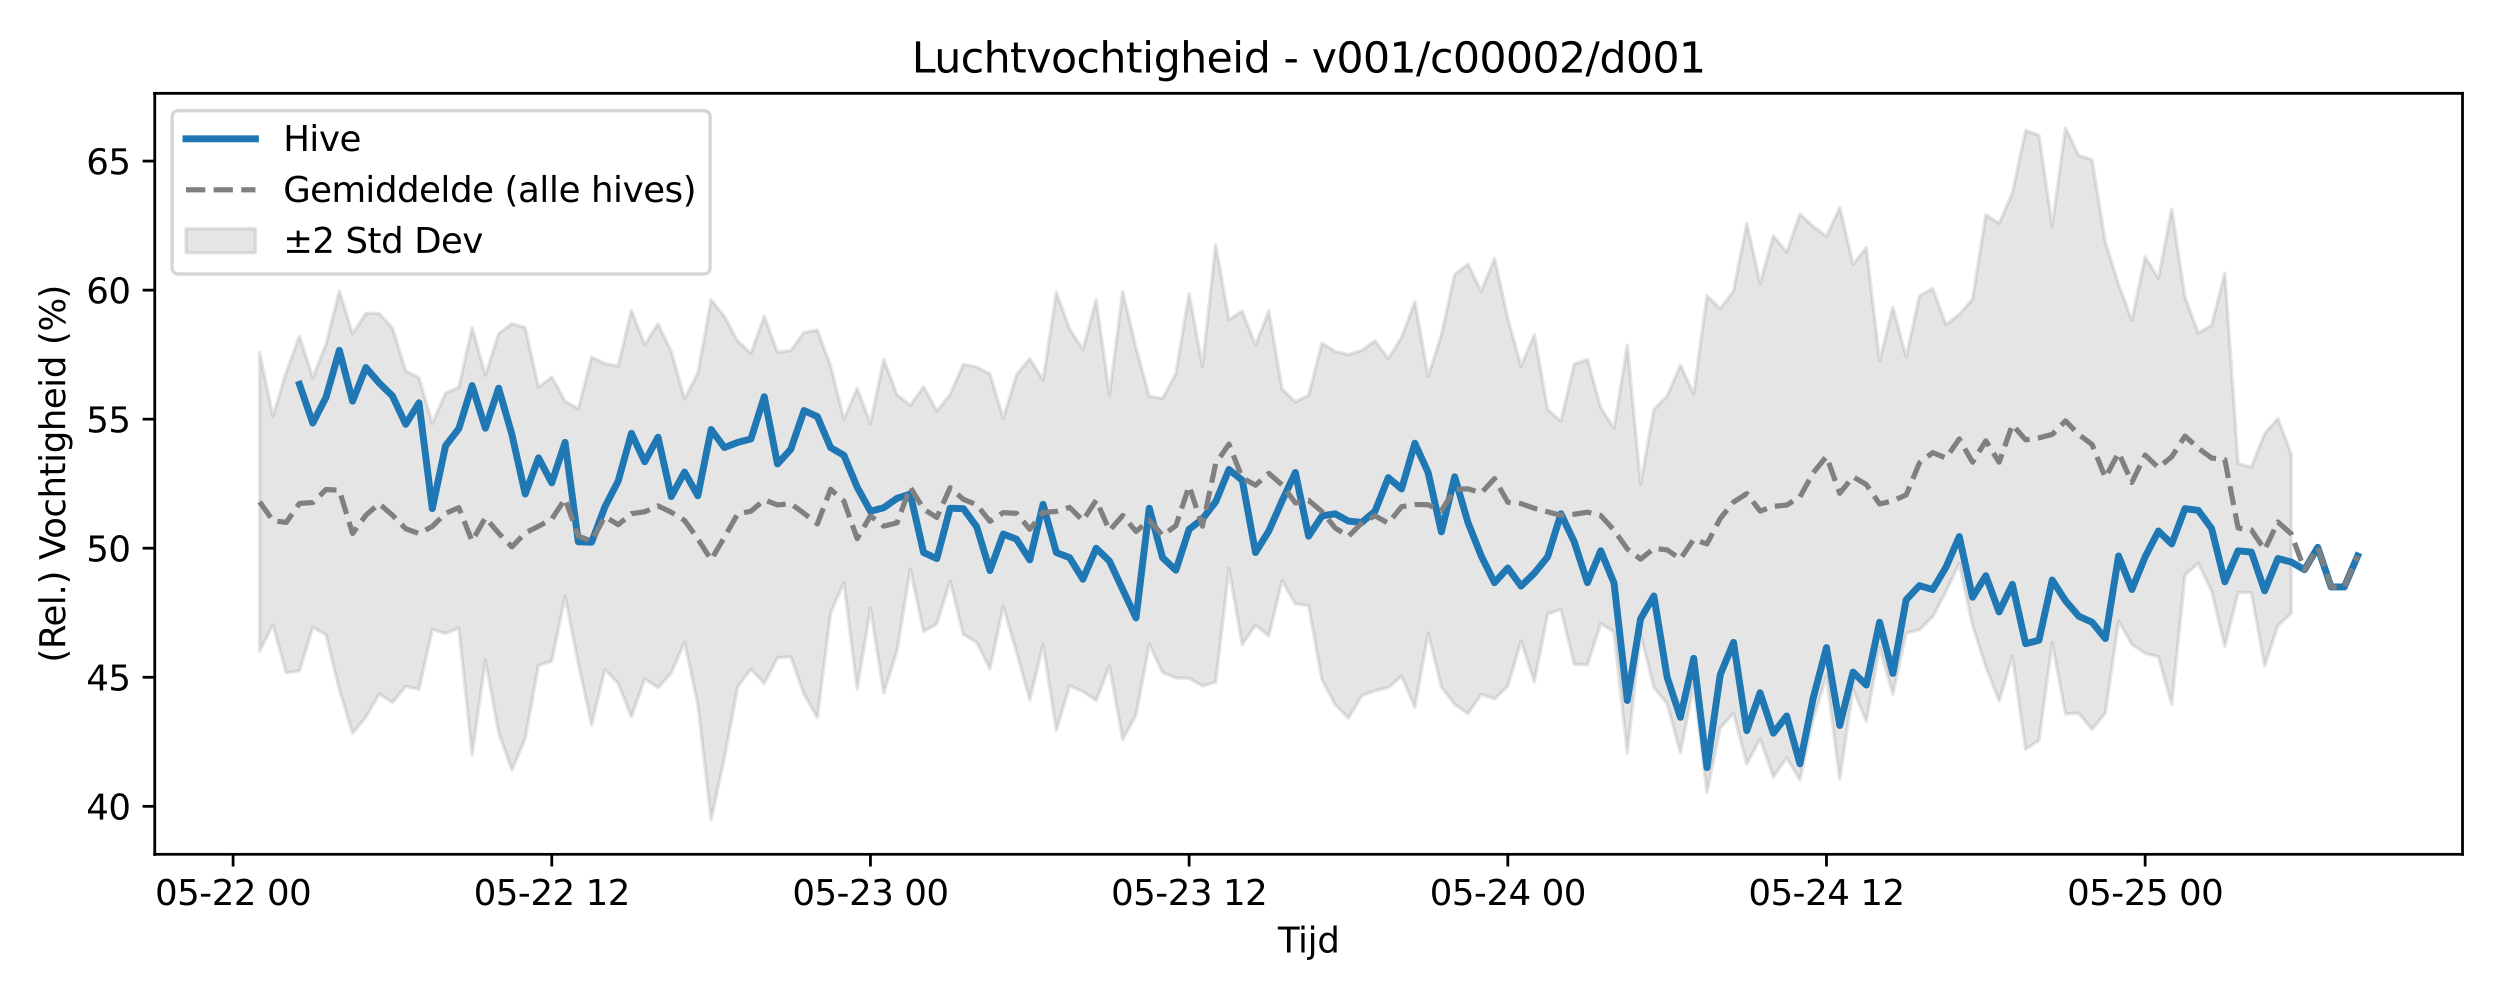 <?xml version="1.0" encoding="utf-8" standalone="no"?>
<!DOCTYPE svg PUBLIC "-//W3C//DTD SVG 1.1//EN"
  "http://www.w3.org/Graphics/SVG/1.1/DTD/svg11.dtd">
<svg xmlns:xlink="http://www.w3.org/1999/xlink" width="720pt" height="288pt" viewBox="0 0 720 288" xmlns="http://www.w3.org/2000/svg" version="1.1">
 <defs>
  <style type="text/css">*{stroke-linejoin: round; stroke-linecap: butt}</style>
 </defs>
 <g id="figure_1">
  <g id="patch_1">
   <path d="M 0 288 
L 720 288 
L 720 0 
L 0 0 
z
" style="fill: #ffffff"/>
  </g>
  <g id="axes_1">
   <g id="patch_2">
    <path d="M 44.57 246.04 
L 709.2 246.04 
L 709.2 26.88 
L 44.57 26.88 
z
" style="fill: #ffffff"/>
   </g>
   <g id="FillBetweenPolyCollection_1">
    <defs>
     <path id="ma46311925f" d="M 74.78 -186.445 
L 74.78 -100.54 
L 78.605 -108.006 
L 82.429 -94.262 
L 86.253 -94.857 
L 90.077 -107.357 
L 93.901 -105.198 
L 97.725 -89.443 
L 101.549 -76.827 
L 105.373 -81.463 
L 109.197 -88.155 
L 113.022 -85.713 
L 116.846 -90.319 
L 120.67 -89.474 
L 124.494 -106.711 
L 128.318 -105.589 
L 132.142 -107.129 
L 135.966 -70.631 
L 139.79 -97.915 
L 143.614 -76.987 
L 147.439 -66.227 
L 151.263 -75.362 
L 155.087 -96.412 
L 158.911 -97.576 
L 162.735 -116.285 
L 166.559 -96.993 
L 170.383 -79.195 
L 174.207 -95.18 
L 178.031 -91.197 
L 181.855 -81.568 
L 185.68 -92.513 
L 189.504 -89.915 
L 193.328 -94.18 
L 197.152 -103.079 
L 200.976 -85.165 
L 204.8 -51.922 
L 208.624 -69.695 
L 212.448 -90.213 
L 216.272 -95.252 
L 220.097 -91.143 
L 223.921 -98.589 
L 227.745 -98.861 
L 231.569 -88.048 
L 235.393 -81.349 
L 239.217 -111.5 
L 243.041 -120.161 
L 246.865 -89.63 
L 250.689 -112.857 
L 254.514 -88.419 
L 258.338 -100.559 
L 262.162 -124.156 
L 265.986 -106.142 
L 269.81 -108.341 
L 273.634 -120.71 
L 277.458 -105.247 
L 281.282 -102.979 
L 285.106 -95.38 
L 288.931 -113.302 
L 292.755 -100.25 
L 296.579 -86.47 
L 300.403 -102.356 
L 304.227 -77.649 
L 308.051 -90.509 
L 311.875 -88.835 
L 315.699 -86.277 
L 319.523 -96.213 
L 323.347 -75.016 
L 327.172 -82.079 
L 330.996 -102.48 
L 334.82 -94.305 
L 338.644 -92.757 
L 342.468 -92.621 
L 346.292 -90.432 
L 350.116 -91.528 
L 353.94 -124.262 
L 357.764 -102.334 
L 361.589 -107.966 
L 365.413 -104.839 
L 369.237 -120.747 
L 373.061 -114.062 
L 376.885 -113.618 
L 380.709 -92.265 
L 384.533 -85.079 
L 388.357 -81.163 
L 392.181 -87.652 
L 396.006 -89.089 
L 399.83 -89.944 
L 403.654 -93.297 
L 407.478 -84.319 
L 411.302 -105.666 
L 415.126 -90.197 
L 418.95 -85.112 
L 422.774 -82.477 
L 426.598 -88.061 
L 430.423 -86.692 
L 434.247 -90.409 
L 438.071 -103.392 
L 441.895 -91.632 
L 445.719 -111.16 
L 449.543 -112.493 
L 453.367 -96.681 
L 457.191 -96.558 
L 461.015 -108.474 
L 464.839 -105.991 
L 468.664 -71.196 
L 472.488 -105.33 
L 476.312 -90.051 
L 480.136 -85.327 
L 483.96 -71.178 
L 487.784 -90.787 
L 491.608 -59.872 
L 495.432 -78.331 
L 499.256 -82.605 
L 503.081 -68.002 
L 506.905 -75.227 
L 510.729 -64.262 
L 514.553 -69.714 
L 518.377 -63.43 
L 522.201 -80.86 
L 526.025 -93.202 
L 529.849 -63.596 
L 533.673 -89.531 
L 537.498 -80.222 
L 541.322 -101.609 
L 545.146 -88.058 
L 548.97 -105.676 
L 552.794 -106.585 
L 556.618 -110.4 
L 560.442 -117.658 
L 564.266 -125.732 
L 568.09 -107.941 
L 571.915 -95.976 
L 575.739 -86.106 
L 579.563 -98.993 
L 583.387 -72.26 
L 587.211 -74.729 
L 591.035 -102.865 
L 594.859 -82.411 
L 598.683 -82.593 
L 602.507 -77.98 
L 606.331 -82.631 
L 610.156 -109.139 
L 613.98 -102.421 
L 617.804 -99.83 
L 621.628 -98.852 
L 625.452 -85.163 
L 629.276 -122.377 
L 633.1 -125.781 
L 636.924 -117.889 
L 640.748 -101.897 
L 644.573 -117.362 
L 648.397 -117.33 
L 652.221 -96.212 
L 656.045 -107.883 
L 659.869 -111.309 
L 659.869 -157.215 
L 659.869 -157.215 
L 656.045 -167.456 
L 652.221 -163.144 
L 648.397 -153.424 
L 644.573 -154.507 
L 640.748 -209.371 
L 636.924 -194.308 
L 633.1 -192.095 
L 629.276 -202.436 
L 625.452 -227.757 
L 621.628 -207.791 
L 617.804 -214.04 
L 613.98 -195.714 
L 610.156 -206.094 
L 606.331 -218.23 
L 602.507 -242.023 
L 598.683 -243.171 
L 594.859 -251.158 
L 591.035 -222.899 
L 587.211 -249.052 
L 583.387 -250.406 
L 579.563 -232.346 
L 575.739 -223.676 
L 571.915 -226.096 
L 568.09 -201.841 
L 564.266 -197.43 
L 560.442 -194.518 
L 556.618 -204.915 
L 552.794 -202.742 
L 548.97 -185.232 
L 545.146 -199.463 
L 541.322 -184.096 
L 537.498 -216.674 
L 533.673 -211.866 
L 529.849 -228.294 
L 526.025 -219.883 
L 522.201 -222.809 
L 518.377 -226.322 
L 514.553 -215.329 
L 510.729 -220.121 
L 506.905 -206.389 
L 503.081 -223.691 
L 499.256 -204.181 
L 495.432 -199.073 
L 491.608 -202.83 
L 487.784 -174.578 
L 483.96 -182.851 
L 480.136 -173.947 
L 476.312 -170.049 
L 472.488 -148.574 
L 468.664 -188.614 
L 464.839 -164.64 
L 461.015 -170.581 
L 457.191 -184.439 
L 453.367 -183.118 
L 449.543 -166.661 
L 445.719 -170.076 
L 441.895 -191.586 
L 438.071 -182.519 
L 434.247 -196.328 
L 430.423 -213.59 
L 426.598 -204.045 
L 422.774 -211.942 
L 418.95 -208.976 
L 415.126 -191.584 
L 411.302 -179.584 
L 407.478 -201.096 
L 403.654 -190.838 
L 399.83 -184.693 
L 396.006 -189.801 
L 392.181 -187.088 
L 388.357 -185.875 
L 384.533 -186.79 
L 380.709 -189.103 
L 376.885 -174.193 
L 373.061 -172.262 
L 369.237 -175.984 
L 365.413 -198.5 
L 361.589 -188.559 
L 357.764 -198.403 
L 353.94 -195.927 
L 350.116 -217.509 
L 346.292 -182.512 
L 342.468 -203.449 
L 338.644 -180.434 
L 334.82 -173.269 
L 330.996 -173.85 
L 327.172 -187.808 
L 323.347 -204.04 
L 319.523 -174.17 
L 315.699 -201.657 
L 311.875 -187.288 
L 308.051 -193.254 
L 304.227 -203.76 
L 300.403 -178.475 
L 296.579 -184.697 
L 292.755 -180.085 
L 288.931 -167.405 
L 285.106 -180.33 
L 281.282 -182.271 
L 277.458 -183.1 
L 273.634 -174.41 
L 269.81 -169.599 
L 265.986 -176.63 
L 262.162 -171.254 
L 258.338 -174.284 
L 254.514 -184.525 
L 250.689 -166.033 
L 246.865 -176.127 
L 243.041 -167.236 
L 239.217 -182.67 
L 235.393 -192.916 
L 231.569 -192.246 
L 227.745 -187.05 
L 223.921 -186.579 
L 220.097 -196.915 
L 216.272 -186.281 
L 212.448 -189.751 
L 208.624 -196.847 
L 204.8 -201.652 
L 200.976 -180.51 
L 197.152 -173.127 
L 193.328 -186.775 
L 189.504 -194.716 
L 185.68 -188.69 
L 181.855 -198.602 
L 178.031 -182.572 
L 174.207 -183.297 
L 170.383 -185.117 
L 166.559 -170.251 
L 162.735 -172.434 
L 158.911 -179.456 
L 155.087 -176.449 
L 151.263 -193.658 
L 147.439 -194.781 
L 143.614 -191.909 
L 139.79 -179.942 
L 135.966 -193.639 
L 132.142 -176.469 
L 128.318 -174.746 
L 124.494 -166.067 
L 120.67 -179.174 
L 116.846 -181.138 
L 113.022 -193.549 
L 109.197 -197.756 
L 105.373 -197.757 
L 101.549 -191.903 
L 97.725 -204.191 
L 93.901 -188.848 
L 90.077 -179.173 
L 86.253 -191.178 
L 82.429 -180.828 
L 78.605 -168.076 
L 74.78 -186.445 
z
" style="stroke: #808080; stroke-opacity: 0.2"/>
    </defs>
    <g clip-path="url(#p7d42cad64d)">
     <use xlink:href="#ma46311925f" x="0" y="288" style="fill: #808080; fill-opacity: 0.2; stroke: #808080; stroke-opacity: 0.2"/>
    </g>
   </g>
   <g id="matplotlib.axis_1">
    <g id="xtick_1">
     <g id="line2d_1">
      <defs>
       <path id="ma945efb881" d="M 0 0 
L 0 3.5 
" style="stroke: #000000; stroke-width: 0.8"/>
      </defs>
      <g>
       <use xlink:href="#ma945efb881" x="67.132" y="246.04" style="stroke: #000000; stroke-width: 0.8"/>
      </g>
     </g>
     <g id="text_1">
      <!-- 05-22 00 -->
      <g transform="translate(44.652 260.638) scale(0.1 -0.1)">
       <defs>
        <path id="DejaVuSans-30" d="M 2034 4250 
Q 1547 4250 1301 3770 
Q 1056 3291 1056 2328 
Q 1056 1369 1301 889 
Q 1547 409 2034 409 
Q 2525 409 2770 889 
Q 3016 1369 3016 2328 
Q 3016 3291 2770 3770 
Q 2525 4250 2034 4250 
z
M 2034 4750 
Q 2819 4750 3233 4129 
Q 3647 3509 3647 2328 
Q 3647 1150 3233 529 
Q 2819 -91 2034 -91 
Q 1250 -91 836 529 
Q 422 1150 422 2328 
Q 422 3509 836 4129 
Q 1250 4750 2034 4750 
z
" transform="scale(0.016)"/>
        <path id="DejaVuSans-35" d="M 691 4666 
L 3169 4666 
L 3169 4134 
L 1269 4134 
L 1269 2991 
Q 1406 3038 1543 3061 
Q 1681 3084 1819 3084 
Q 2600 3084 3056 2656 
Q 3513 2228 3513 1497 
Q 3513 744 3044 326 
Q 2575 -91 1722 -91 
Q 1428 -91 1123 -41 
Q 819 9 494 109 
L 494 744 
Q 775 591 1075 516 
Q 1375 441 1709 441 
Q 2250 441 2565 725 
Q 2881 1009 2881 1497 
Q 2881 1984 2565 2268 
Q 2250 2553 1709 2553 
Q 1456 2553 1204 2497 
Q 953 2441 691 2322 
L 691 4666 
z
" transform="scale(0.016)"/>
        <path id="DejaVuSans-2d" d="M 313 2009 
L 1997 2009 
L 1997 1497 
L 313 1497 
L 313 2009 
z
" transform="scale(0.016)"/>
        <path id="DejaVuSans-32" d="M 1228 531 
L 3431 531 
L 3431 0 
L 469 0 
L 469 531 
Q 828 903 1448 1529 
Q 2069 2156 2228 2338 
Q 2531 2678 2651 2914 
Q 2772 3150 2772 3378 
Q 2772 3750 2511 3984 
Q 2250 4219 1831 4219 
Q 1534 4219 1204 4116 
Q 875 4013 500 3803 
L 500 4441 
Q 881 4594 1212 4672 
Q 1544 4750 1819 4750 
Q 2544 4750 2975 4387 
Q 3406 4025 3406 3419 
Q 3406 3131 3298 2873 
Q 3191 2616 2906 2266 
Q 2828 2175 2409 1742 
Q 1991 1309 1228 531 
z
" transform="scale(0.016)"/>
        <path id="DejaVuSans-20" transform="scale(0.016)"/>
       </defs>
       <use xlink:href="#DejaVuSans-30"/>
       <use xlink:href="#DejaVuSans-35" transform="translate(63.623 0)"/>
       <use xlink:href="#DejaVuSans-2d" transform="translate(127.246 0)"/>
       <use xlink:href="#DejaVuSans-32" transform="translate(163.33 0)"/>
       <use xlink:href="#DejaVuSans-32" transform="translate(226.953 0)"/>
       <use xlink:href="#DejaVuSans-20" transform="translate(290.576 0)"/>
       <use xlink:href="#DejaVuSans-30" transform="translate(322.363 0)"/>
       <use xlink:href="#DejaVuSans-30" transform="translate(385.986 0)"/>
      </g>
     </g>
    </g>
    <g id="xtick_2">
     <g id="line2d_2">
      <g>
       <use xlink:href="#ma945efb881" x="158.911" y="246.04" style="stroke: #000000; stroke-width: 0.8"/>
      </g>
     </g>
     <g id="text_2">
      <!-- 05-22 12 -->
      <g transform="translate(136.43 260.638) scale(0.1 -0.1)">
       <defs>
        <path id="DejaVuSans-31" d="M 794 531 
L 1825 531 
L 1825 4091 
L 703 3866 
L 703 4441 
L 1819 4666 
L 2450 4666 
L 2450 531 
L 3481 531 
L 3481 0 
L 794 0 
L 794 531 
z
" transform="scale(0.016)"/>
       </defs>
       <use xlink:href="#DejaVuSans-30"/>
       <use xlink:href="#DejaVuSans-35" transform="translate(63.623 0)"/>
       <use xlink:href="#DejaVuSans-2d" transform="translate(127.246 0)"/>
       <use xlink:href="#DejaVuSans-32" transform="translate(163.33 0)"/>
       <use xlink:href="#DejaVuSans-32" transform="translate(226.953 0)"/>
       <use xlink:href="#DejaVuSans-20" transform="translate(290.576 0)"/>
       <use xlink:href="#DejaVuSans-31" transform="translate(322.363 0)"/>
       <use xlink:href="#DejaVuSans-32" transform="translate(385.986 0)"/>
      </g>
     </g>
    </g>
    <g id="xtick_3">
     <g id="line2d_3">
      <g>
       <use xlink:href="#ma945efb881" x="250.689" y="246.04" style="stroke: #000000; stroke-width: 0.8"/>
      </g>
     </g>
     <g id="text_3">
      <!-- 05-23 00 -->
      <g transform="translate(228.209 260.638) scale(0.1 -0.1)">
       <defs>
        <path id="DejaVuSans-33" d="M 2597 2516 
Q 3050 2419 3304 2112 
Q 3559 1806 3559 1356 
Q 3559 666 3084 287 
Q 2609 -91 1734 -91 
Q 1441 -91 1130 -33 
Q 819 25 488 141 
L 488 750 
Q 750 597 1062 519 
Q 1375 441 1716 441 
Q 2309 441 2620 675 
Q 2931 909 2931 1356 
Q 2931 1769 2642 2001 
Q 2353 2234 1838 2234 
L 1294 2234 
L 1294 2753 
L 1863 2753 
Q 2328 2753 2575 2939 
Q 2822 3125 2822 3475 
Q 2822 3834 2567 4026 
Q 2313 4219 1838 4219 
Q 1578 4219 1281 4162 
Q 984 4106 628 3988 
L 628 4550 
Q 988 4650 1302 4700 
Q 1616 4750 1894 4750 
Q 2613 4750 3031 4423 
Q 3450 4097 3450 3541 
Q 3450 3153 3228 2886 
Q 3006 2619 2597 2516 
z
" transform="scale(0.016)"/>
       </defs>
       <use xlink:href="#DejaVuSans-30"/>
       <use xlink:href="#DejaVuSans-35" transform="translate(63.623 0)"/>
       <use xlink:href="#DejaVuSans-2d" transform="translate(127.246 0)"/>
       <use xlink:href="#DejaVuSans-32" transform="translate(163.33 0)"/>
       <use xlink:href="#DejaVuSans-33" transform="translate(226.953 0)"/>
       <use xlink:href="#DejaVuSans-20" transform="translate(290.576 0)"/>
       <use xlink:href="#DejaVuSans-30" transform="translate(322.363 0)"/>
       <use xlink:href="#DejaVuSans-30" transform="translate(385.986 0)"/>
      </g>
     </g>
    </g>
    <g id="xtick_4">
     <g id="line2d_4">
      <g>
       <use xlink:href="#ma945efb881" x="342.468" y="246.04" style="stroke: #000000; stroke-width: 0.8"/>
      </g>
     </g>
     <g id="text_4">
      <!-- 05-23 12 -->
      <g transform="translate(319.988 260.638) scale(0.1 -0.1)">
       <use xlink:href="#DejaVuSans-30"/>
       <use xlink:href="#DejaVuSans-35" transform="translate(63.623 0)"/>
       <use xlink:href="#DejaVuSans-2d" transform="translate(127.246 0)"/>
       <use xlink:href="#DejaVuSans-32" transform="translate(163.33 0)"/>
       <use xlink:href="#DejaVuSans-33" transform="translate(226.953 0)"/>
       <use xlink:href="#DejaVuSans-20" transform="translate(290.576 0)"/>
       <use xlink:href="#DejaVuSans-31" transform="translate(322.363 0)"/>
       <use xlink:href="#DejaVuSans-32" transform="translate(385.986 0)"/>
      </g>
     </g>
    </g>
    <g id="xtick_5">
     <g id="line2d_5">
      <g>
       <use xlink:href="#ma945efb881" x="434.247" y="246.04" style="stroke: #000000; stroke-width: 0.8"/>
      </g>
     </g>
     <g id="text_5">
      <!-- 05-24 00 -->
      <g transform="translate(411.766 260.638) scale(0.1 -0.1)">
       <defs>
        <path id="DejaVuSans-34" d="M 2419 4116 
L 825 1625 
L 2419 1625 
L 2419 4116 
z
M 2253 4666 
L 3047 4666 
L 3047 1625 
L 3713 1625 
L 3713 1100 
L 3047 1100 
L 3047 0 
L 2419 0 
L 2419 1100 
L 313 1100 
L 313 1709 
L 2253 4666 
z
" transform="scale(0.016)"/>
       </defs>
       <use xlink:href="#DejaVuSans-30"/>
       <use xlink:href="#DejaVuSans-35" transform="translate(63.623 0)"/>
       <use xlink:href="#DejaVuSans-2d" transform="translate(127.246 0)"/>
       <use xlink:href="#DejaVuSans-32" transform="translate(163.33 0)"/>
       <use xlink:href="#DejaVuSans-34" transform="translate(226.953 0)"/>
       <use xlink:href="#DejaVuSans-20" transform="translate(290.576 0)"/>
       <use xlink:href="#DejaVuSans-30" transform="translate(322.363 0)"/>
       <use xlink:href="#DejaVuSans-30" transform="translate(385.986 0)"/>
      </g>
     </g>
    </g>
    <g id="xtick_6">
     <g id="line2d_6">
      <g>
       <use xlink:href="#ma945efb881" x="526.025" y="246.04" style="stroke: #000000; stroke-width: 0.8"/>
      </g>
     </g>
     <g id="text_6">
      <!-- 05-24 12 -->
      <g transform="translate(503.545 260.638) scale(0.1 -0.1)">
       <use xlink:href="#DejaVuSans-30"/>
       <use xlink:href="#DejaVuSans-35" transform="translate(63.623 0)"/>
       <use xlink:href="#DejaVuSans-2d" transform="translate(127.246 0)"/>
       <use xlink:href="#DejaVuSans-32" transform="translate(163.33 0)"/>
       <use xlink:href="#DejaVuSans-34" transform="translate(226.953 0)"/>
       <use xlink:href="#DejaVuSans-20" transform="translate(290.576 0)"/>
       <use xlink:href="#DejaVuSans-31" transform="translate(322.363 0)"/>
       <use xlink:href="#DejaVuSans-32" transform="translate(385.986 0)"/>
      </g>
     </g>
    </g>
    <g id="xtick_7">
     <g id="line2d_7">
      <g>
       <use xlink:href="#ma945efb881" x="617.804" y="246.04" style="stroke: #000000; stroke-width: 0.8"/>
      </g>
     </g>
     <g id="text_7">
      <!-- 05-25 00 -->
      <g transform="translate(595.323 260.638) scale(0.1 -0.1)">
       <use xlink:href="#DejaVuSans-30"/>
       <use xlink:href="#DejaVuSans-35" transform="translate(63.623 0)"/>
       <use xlink:href="#DejaVuSans-2d" transform="translate(127.246 0)"/>
       <use xlink:href="#DejaVuSans-32" transform="translate(163.33 0)"/>
       <use xlink:href="#DejaVuSans-35" transform="translate(226.953 0)"/>
       <use xlink:href="#DejaVuSans-20" transform="translate(290.576 0)"/>
       <use xlink:href="#DejaVuSans-30" transform="translate(322.363 0)"/>
       <use xlink:href="#DejaVuSans-30" transform="translate(385.986 0)"/>
      </g>
     </g>
    </g>
    <g id="text_8">
     <!-- Tijd -->
     <g transform="translate(368.035 274.317) scale(0.1 -0.1)">
      <defs>
       <path id="DejaVuSans-54" d="M -19 4666 
L 3928 4666 
L 3928 4134 
L 2272 4134 
L 2272 0 
L 1638 0 
L 1638 4134 
L -19 4134 
L -19 4666 
z
" transform="scale(0.016)"/>
       <path id="DejaVuSans-69" d="M 603 3500 
L 1178 3500 
L 1178 0 
L 603 0 
L 603 3500 
z
M 603 4863 
L 1178 4863 
L 1178 4134 
L 603 4134 
L 603 4863 
z
" transform="scale(0.016)"/>
       <path id="DejaVuSans-6a" d="M 603 3500 
L 1178 3500 
L 1178 -63 
Q 1178 -731 923 -1031 
Q 669 -1331 103 -1331 
L -116 -1331 
L -116 -844 
L 38 -844 
Q 366 -844 484 -692 
Q 603 -541 603 -63 
L 603 3500 
z
M 603 4863 
L 1178 4863 
L 1178 4134 
L 603 4134 
L 603 4863 
z
" transform="scale(0.016)"/>
       <path id="DejaVuSans-64" d="M 2906 2969 
L 2906 4863 
L 3481 4863 
L 3481 0 
L 2906 0 
L 2906 525 
Q 2725 213 2448 61 
Q 2172 -91 1784 -91 
Q 1150 -91 751 415 
Q 353 922 353 1747 
Q 353 2572 751 3078 
Q 1150 3584 1784 3584 
Q 2172 3584 2448 3432 
Q 2725 3281 2906 2969 
z
M 947 1747 
Q 947 1113 1208 752 
Q 1469 391 1925 391 
Q 2381 391 2643 752 
Q 2906 1113 2906 1747 
Q 2906 2381 2643 2742 
Q 2381 3103 1925 3103 
Q 1469 3103 1208 2742 
Q 947 2381 947 1747 
z
" transform="scale(0.016)"/>
      </defs>
      <use xlink:href="#DejaVuSans-54"/>
      <use xlink:href="#DejaVuSans-69" transform="translate(57.959 0)"/>
      <use xlink:href="#DejaVuSans-6a" transform="translate(85.742 0)"/>
      <use xlink:href="#DejaVuSans-64" transform="translate(113.525 0)"/>
     </g>
    </g>
   </g>
   <g id="matplotlib.axis_2">
    <g id="ytick_1">
     <g id="line2d_8">
      <defs>
       <path id="m9bd84bc9a3" d="M 0 0 
L -3.5 0 
" style="stroke: #000000; stroke-width: 0.8"/>
      </defs>
      <g>
       <use xlink:href="#m9bd84bc9a3" x="44.57" y="232.225" style="stroke: #000000; stroke-width: 0.8"/>
      </g>
     </g>
     <g id="text_9">
      <!-- 40 -->
      <g transform="translate(24.845 236.024) scale(0.1 -0.1)">
       <use xlink:href="#DejaVuSans-34"/>
       <use xlink:href="#DejaVuSans-30" transform="translate(63.623 0)"/>
      </g>
     </g>
    </g>
    <g id="ytick_2">
     <g id="line2d_9">
      <g>
       <use xlink:href="#m9bd84bc9a3" x="44.57" y="195.057" style="stroke: #000000; stroke-width: 0.8"/>
      </g>
     </g>
     <g id="text_10">
      <!-- 45 -->
      <g transform="translate(24.845 198.856) scale(0.1 -0.1)">
       <use xlink:href="#DejaVuSans-34"/>
       <use xlink:href="#DejaVuSans-35" transform="translate(63.623 0)"/>
      </g>
     </g>
    </g>
    <g id="ytick_3">
     <g id="line2d_10">
      <g>
       <use xlink:href="#m9bd84bc9a3" x="44.57" y="157.888" style="stroke: #000000; stroke-width: 0.8"/>
      </g>
     </g>
     <g id="text_11">
      <!-- 50 -->
      <g transform="translate(24.845 161.688) scale(0.1 -0.1)">
       <use xlink:href="#DejaVuSans-35"/>
       <use xlink:href="#DejaVuSans-30" transform="translate(63.623 0)"/>
      </g>
     </g>
    </g>
    <g id="ytick_4">
     <g id="line2d_11">
      <g>
       <use xlink:href="#m9bd84bc9a3" x="44.57" y="120.72" style="stroke: #000000; stroke-width: 0.8"/>
      </g>
     </g>
     <g id="text_12">
      <!-- 55 -->
      <g transform="translate(24.845 124.519) scale(0.1 -0.1)">
       <use xlink:href="#DejaVuSans-35"/>
       <use xlink:href="#DejaVuSans-35" transform="translate(63.623 0)"/>
      </g>
     </g>
    </g>
    <g id="ytick_5">
     <g id="line2d_12">
      <g>
       <use xlink:href="#m9bd84bc9a3" x="44.57" y="83.552" style="stroke: #000000; stroke-width: 0.8"/>
      </g>
     </g>
     <g id="text_13">
      <!-- 60 -->
      <g transform="translate(24.845 87.351) scale(0.1 -0.1)">
       <defs>
        <path id="DejaVuSans-36" d="M 2113 2584 
Q 1688 2584 1439 2293 
Q 1191 2003 1191 1497 
Q 1191 994 1439 701 
Q 1688 409 2113 409 
Q 2538 409 2786 701 
Q 3034 994 3034 1497 
Q 3034 2003 2786 2293 
Q 2538 2584 2113 2584 
z
M 3366 4563 
L 3366 3988 
Q 3128 4100 2886 4159 
Q 2644 4219 2406 4219 
Q 1781 4219 1451 3797 
Q 1122 3375 1075 2522 
Q 1259 2794 1537 2939 
Q 1816 3084 2150 3084 
Q 2853 3084 3261 2657 
Q 3669 2231 3669 1497 
Q 3669 778 3244 343 
Q 2819 -91 2113 -91 
Q 1303 -91 875 529 
Q 447 1150 447 2328 
Q 447 3434 972 4092 
Q 1497 4750 2381 4750 
Q 2619 4750 2861 4703 
Q 3103 4656 3366 4563 
z
" transform="scale(0.016)"/>
       </defs>
       <use xlink:href="#DejaVuSans-36"/>
       <use xlink:href="#DejaVuSans-30" transform="translate(63.623 0)"/>
      </g>
     </g>
    </g>
    <g id="ytick_6">
     <g id="line2d_13">
      <g>
       <use xlink:href="#m9bd84bc9a3" x="44.57" y="46.383" style="stroke: #000000; stroke-width: 0.8"/>
      </g>
     </g>
     <g id="text_14">
      <!-- 65 -->
      <g transform="translate(24.845 50.182) scale(0.1 -0.1)">
       <use xlink:href="#DejaVuSans-36"/>
       <use xlink:href="#DejaVuSans-35" transform="translate(63.623 0)"/>
      </g>
     </g>
    </g>
    <g id="text_15">
     <!-- (Rel.) Vochtigheid (%) -->
     <g transform="translate(18.765 190.838) rotate(-90) scale(0.1 -0.1)">
      <defs>
       <path id="DejaVuSans-28" d="M 1984 4856 
Q 1566 4138 1362 3434 
Q 1159 2731 1159 2009 
Q 1159 1288 1364 580 
Q 1569 -128 1984 -844 
L 1484 -844 
Q 1016 -109 783 600 
Q 550 1309 550 2009 
Q 550 2706 781 3412 
Q 1013 4119 1484 4856 
L 1984 4856 
z
" transform="scale(0.016)"/>
       <path id="DejaVuSans-52" d="M 2841 2188 
Q 3044 2119 3236 1894 
Q 3428 1669 3622 1275 
L 4263 0 
L 3584 0 
L 2988 1197 
Q 2756 1666 2539 1819 
Q 2322 1972 1947 1972 
L 1259 1972 
L 1259 0 
L 628 0 
L 628 4666 
L 2053 4666 
Q 2853 4666 3247 4331 
Q 3641 3997 3641 3322 
Q 3641 2881 3436 2590 
Q 3231 2300 2841 2188 
z
M 1259 4147 
L 1259 2491 
L 2053 2491 
Q 2509 2491 2742 2702 
Q 2975 2913 2975 3322 
Q 2975 3731 2742 3939 
Q 2509 4147 2053 4147 
L 1259 4147 
z
" transform="scale(0.016)"/>
       <path id="DejaVuSans-65" d="M 3597 1894 
L 3597 1613 
L 953 1613 
Q 991 1019 1311 708 
Q 1631 397 2203 397 
Q 2534 397 2845 478 
Q 3156 559 3463 722 
L 3463 178 
Q 3153 47 2828 -22 
Q 2503 -91 2169 -91 
Q 1331 -91 842 396 
Q 353 884 353 1716 
Q 353 2575 817 3079 
Q 1281 3584 2069 3584 
Q 2775 3584 3186 3129 
Q 3597 2675 3597 1894 
z
M 3022 2063 
Q 3016 2534 2758 2815 
Q 2500 3097 2075 3097 
Q 1594 3097 1305 2825 
Q 1016 2553 972 2059 
L 3022 2063 
z
" transform="scale(0.016)"/>
       <path id="DejaVuSans-6c" d="M 603 4863 
L 1178 4863 
L 1178 0 
L 603 0 
L 603 4863 
z
" transform="scale(0.016)"/>
       <path id="DejaVuSans-2e" d="M 684 794 
L 1344 794 
L 1344 0 
L 684 0 
L 684 794 
z
" transform="scale(0.016)"/>
       <path id="DejaVuSans-29" d="M 513 4856 
L 1013 4856 
Q 1481 4119 1714 3412 
Q 1947 2706 1947 2009 
Q 1947 1309 1714 600 
Q 1481 -109 1013 -844 
L 513 -844 
Q 928 -128 1133 580 
Q 1338 1288 1338 2009 
Q 1338 2731 1133 3434 
Q 928 4138 513 4856 
z
" transform="scale(0.016)"/>
       <path id="DejaVuSans-56" d="M 1831 0 
L 50 4666 
L 709 4666 
L 2188 738 
L 3669 4666 
L 4325 4666 
L 2547 0 
L 1831 0 
z
" transform="scale(0.016)"/>
       <path id="DejaVuSans-6f" d="M 1959 3097 
Q 1497 3097 1228 2736 
Q 959 2375 959 1747 
Q 959 1119 1226 758 
Q 1494 397 1959 397 
Q 2419 397 2687 759 
Q 2956 1122 2956 1747 
Q 2956 2369 2687 2733 
Q 2419 3097 1959 3097 
z
M 1959 3584 
Q 2709 3584 3137 3096 
Q 3566 2609 3566 1747 
Q 3566 888 3137 398 
Q 2709 -91 1959 -91 
Q 1206 -91 779 398 
Q 353 888 353 1747 
Q 353 2609 779 3096 
Q 1206 3584 1959 3584 
z
" transform="scale(0.016)"/>
       <path id="DejaVuSans-63" d="M 3122 3366 
L 3122 2828 
Q 2878 2963 2633 3030 
Q 2388 3097 2138 3097 
Q 1578 3097 1268 2742 
Q 959 2388 959 1747 
Q 959 1106 1268 751 
Q 1578 397 2138 397 
Q 2388 397 2633 464 
Q 2878 531 3122 666 
L 3122 134 
Q 2881 22 2623 -34 
Q 2366 -91 2075 -91 
Q 1284 -91 818 406 
Q 353 903 353 1747 
Q 353 2603 823 3093 
Q 1294 3584 2113 3584 
Q 2378 3584 2631 3529 
Q 2884 3475 3122 3366 
z
" transform="scale(0.016)"/>
       <path id="DejaVuSans-68" d="M 3513 2113 
L 3513 0 
L 2938 0 
L 2938 2094 
Q 2938 2591 2744 2837 
Q 2550 3084 2163 3084 
Q 1697 3084 1428 2787 
Q 1159 2491 1159 1978 
L 1159 0 
L 581 0 
L 581 4863 
L 1159 4863 
L 1159 2956 
Q 1366 3272 1645 3428 
Q 1925 3584 2291 3584 
Q 2894 3584 3203 3211 
Q 3513 2838 3513 2113 
z
" transform="scale(0.016)"/>
       <path id="DejaVuSans-74" d="M 1172 4494 
L 1172 3500 
L 2356 3500 
L 2356 3053 
L 1172 3053 
L 1172 1153 
Q 1172 725 1289 603 
Q 1406 481 1766 481 
L 2356 481 
L 2356 0 
L 1766 0 
Q 1100 0 847 248 
Q 594 497 594 1153 
L 594 3053 
L 172 3053 
L 172 3500 
L 594 3500 
L 594 4494 
L 1172 4494 
z
" transform="scale(0.016)"/>
       <path id="DejaVuSans-67" d="M 2906 1791 
Q 2906 2416 2648 2759 
Q 2391 3103 1925 3103 
Q 1463 3103 1205 2759 
Q 947 2416 947 1791 
Q 947 1169 1205 825 
Q 1463 481 1925 481 
Q 2391 481 2648 825 
Q 2906 1169 2906 1791 
z
M 3481 434 
Q 3481 -459 3084 -895 
Q 2688 -1331 1869 -1331 
Q 1566 -1331 1297 -1286 
Q 1028 -1241 775 -1147 
L 775 -588 
Q 1028 -725 1275 -790 
Q 1522 -856 1778 -856 
Q 2344 -856 2625 -561 
Q 2906 -266 2906 331 
L 2906 616 
Q 2728 306 2450 153 
Q 2172 0 1784 0 
Q 1141 0 747 490 
Q 353 981 353 1791 
Q 353 2603 747 3093 
Q 1141 3584 1784 3584 
Q 2172 3584 2450 3431 
Q 2728 3278 2906 2969 
L 2906 3500 
L 3481 3500 
L 3481 434 
z
" transform="scale(0.016)"/>
       <path id="DejaVuSans-25" d="M 4653 2053 
Q 4381 2053 4226 1822 
Q 4072 1591 4072 1178 
Q 4072 772 4226 539 
Q 4381 306 4653 306 
Q 4919 306 5073 539 
Q 5228 772 5228 1178 
Q 5228 1588 5073 1820 
Q 4919 2053 4653 2053 
z
M 4653 2450 
Q 5147 2450 5437 2106 
Q 5728 1763 5728 1178 
Q 5728 594 5436 251 
Q 5144 -91 4653 -91 
Q 4153 -91 3862 251 
Q 3572 594 3572 1178 
Q 3572 1766 3864 2108 
Q 4156 2450 4653 2450 
z
M 1428 4353 
Q 1159 4353 1004 4120 
Q 850 3888 850 3481 
Q 850 3069 1003 2837 
Q 1156 2606 1428 2606 
Q 1700 2606 1854 2837 
Q 2009 3069 2009 3481 
Q 2009 3884 1853 4118 
Q 1697 4353 1428 4353 
z
M 4250 4750 
L 4750 4750 
L 1831 -91 
L 1331 -91 
L 4250 4750 
z
M 1428 4750 
Q 1922 4750 2215 4408 
Q 2509 4066 2509 3481 
Q 2509 2891 2217 2550 
Q 1925 2209 1428 2209 
Q 931 2209 642 2551 
Q 353 2894 353 3481 
Q 353 4063 643 4406 
Q 934 4750 1428 4750 
z
" transform="scale(0.016)"/>
      </defs>
      <use xlink:href="#DejaVuSans-28"/>
      <use xlink:href="#DejaVuSans-52" transform="translate(39.014 0)"/>
      <use xlink:href="#DejaVuSans-65" transform="translate(103.996 0)"/>
      <use xlink:href="#DejaVuSans-6c" transform="translate(165.52 0)"/>
      <use xlink:href="#DejaVuSans-2e" transform="translate(193.303 0)"/>
      <use xlink:href="#DejaVuSans-29" transform="translate(225.09 0)"/>
      <use xlink:href="#DejaVuSans-20" transform="translate(264.104 0)"/>
      <use xlink:href="#DejaVuSans-56" transform="translate(295.891 0)"/>
      <use xlink:href="#DejaVuSans-6f" transform="translate(356.549 0)"/>
      <use xlink:href="#DejaVuSans-63" transform="translate(417.73 0)"/>
      <use xlink:href="#DejaVuSans-68" transform="translate(472.711 0)"/>
      <use xlink:href="#DejaVuSans-74" transform="translate(536.09 0)"/>
      <use xlink:href="#DejaVuSans-69" transform="translate(575.299 0)"/>
      <use xlink:href="#DejaVuSans-67" transform="translate(603.082 0)"/>
      <use xlink:href="#DejaVuSans-68" transform="translate(666.559 0)"/>
      <use xlink:href="#DejaVuSans-65" transform="translate(729.938 0)"/>
      <use xlink:href="#DejaVuSans-69" transform="translate(791.461 0)"/>
      <use xlink:href="#DejaVuSans-64" transform="translate(819.244 0)"/>
      <use xlink:href="#DejaVuSans-20" transform="translate(882.721 0)"/>
      <use xlink:href="#DejaVuSans-28" transform="translate(914.508 0)"/>
      <use xlink:href="#DejaVuSans-25" transform="translate(953.521 0)"/>
      <use xlink:href="#DejaVuSans-29" transform="translate(1048.541 0)"/>
     </g>
    </g>
   </g>
   <g id="line2d_14">
    <path d="M 86.253 110.684 
L 90.077 121.835 
L 93.901 114.401 
L 97.725 100.897 
L 101.549 115.516 
L 105.373 105.853 
L 109.197 110.313 
L 113.022 114.03 
L 116.846 122.207 
L 120.67 116.012 
L 124.494 146.49 
L 128.318 128.401 
L 132.142 123.446 
L 135.966 111.056 
L 139.79 123.322 
L 143.614 111.8 
L 147.439 125.18 
L 151.263 142.278 
L 155.087 131.87 
L 158.911 139.056 
L 162.735 127.41 
L 166.559 156.03 
L 170.383 156.154 
L 174.207 145.994 
L 178.031 138.561 
L 181.855 124.808 
L 185.68 132.986 
L 189.504 125.924 
L 193.328 143.021 
L 197.152 135.959 
L 200.976 142.773 
L 204.8 123.693 
L 208.624 128.897 
L 212.448 127.41 
L 216.272 126.419 
L 220.097 114.277 
L 223.921 133.605 
L 227.745 129.393 
L 231.569 118.242 
L 235.393 119.977 
L 239.217 128.897 
L 243.041 131.127 
L 246.865 140.295 
L 250.689 147.233 
L 254.514 146.242 
L 258.338 143.517 
L 262.162 142.278 
L 265.986 159.127 
L 269.81 160.862 
L 273.634 146.366 
L 277.458 146.49 
L 281.282 151.694 
L 285.106 164.331 
L 288.931 153.8 
L 292.755 155.287 
L 296.579 161.234 
L 300.403 145.251 
L 304.227 159.127 
L 308.051 160.614 
L 311.875 166.809 
L 315.699 157.888 
L 319.523 161.605 
L 327.172 177.959 
L 330.996 146.366 
L 334.82 160.614 
L 338.644 164.207 
L 342.468 152.437 
L 346.292 149.464 
L 350.116 144.508 
L 353.94 135.216 
L 357.764 138.313 
L 361.589 159.127 
L 365.413 152.933 
L 369.237 144.26 
L 373.061 136.083 
L 376.885 154.419 
L 380.709 148.596 
L 384.533 147.977 
L 388.357 150.083 
L 392.181 150.455 
L 396.006 147.233 
L 399.83 137.57 
L 403.654 140.791 
L 407.478 127.658 
L 411.302 136.083 
L 415.126 153.18 
L 418.95 137.322 
L 422.774 150.455 
L 426.598 160.118 
L 430.423 167.8 
L 434.247 163.588 
L 438.071 168.791 
L 441.895 165.074 
L 445.719 160.366 
L 449.543 147.977 
L 453.367 156.03 
L 457.191 167.8 
L 461.015 158.632 
L 464.839 167.924 
L 468.664 201.747 
L 472.488 178.207 
L 476.312 171.641 
L 480.136 195.057 
L 483.96 206.579 
L 487.784 189.605 
L 491.608 221.075 
L 495.432 194.313 
L 499.256 185.021 
L 503.081 210.42 
L 506.905 199.517 
L 510.729 211.163 
L 514.553 206.207 
L 518.377 219.96 
L 522.201 201.004 
L 526.025 186.508 
L 529.849 208.933 
L 533.673 193.57 
L 537.498 197.287 
L 541.322 179.198 
L 545.146 193.942 
L 548.97 172.756 
L 552.794 168.667 
L 556.618 169.782 
L 560.442 163.34 
L 564.266 154.543 
L 568.09 172.012 
L 571.915 165.818 
L 575.739 176.225 
L 579.563 168.296 
L 583.387 185.393 
L 587.211 184.402 
L 591.035 167.057 
L 594.859 173.004 
L 598.683 177.464 
L 602.507 179.198 
L 606.331 183.906 
L 610.156 160.118 
L 613.98 169.782 
L 617.804 160.366 
L 621.628 152.933 
L 625.452 156.649 
L 629.276 146.49 
L 633.1 146.986 
L 636.924 152.189 
L 640.748 167.552 
L 644.573 158.632 
L 648.397 159.003 
L 652.221 170.154 
L 656.045 160.862 
L 659.869 161.853 
L 663.693 164.083 
L 667.517 157.641 
L 671.341 169.039 
L 675.165 169.039 
L 678.99 160.118 
L 678.99 160.118 
" clip-path="url(#p7d42cad64d)" style="fill: none; stroke: #1f77b4; stroke-width: 2; stroke-linecap: square"/>
   </g>
   <g id="line2d_15">
    <path d="M 74.78 144.508 
L 78.605 149.959 
L 82.429 150.455 
L 86.253 144.983 
L 90.077 144.735 
L 93.901 140.977 
L 97.725 141.183 
L 101.549 153.635 
L 105.373 148.39 
L 109.197 145.045 
L 113.022 148.369 
L 116.846 152.272 
L 120.67 153.676 
L 124.494 151.611 
L 128.318 147.832 
L 132.142 146.201 
L 135.966 155.865 
L 139.79 149.071 
L 143.614 153.552 
L 147.439 157.496 
L 151.263 153.49 
L 155.087 151.57 
L 158.911 149.484 
L 162.735 143.64 
L 166.559 154.378 
L 170.383 155.844 
L 174.207 148.761 
L 178.031 151.115 
L 181.855 147.915 
L 185.68 147.399 
L 189.504 145.685 
L 193.328 147.522 
L 197.152 149.897 
L 200.976 155.163 
L 204.8 161.213 
L 208.624 154.729 
L 212.448 148.018 
L 216.272 147.233 
L 220.097 143.971 
L 223.921 145.416 
L 227.745 145.045 
L 231.569 147.853 
L 235.393 150.868 
L 239.217 140.915 
L 243.041 144.301 
L 246.865 155.121 
L 250.689 148.555 
L 254.514 151.528 
L 258.338 150.579 
L 262.162 140.295 
L 265.986 146.614 
L 269.81 149.03 
L 273.634 140.44 
L 277.458 143.826 
L 281.282 145.375 
L 285.106 150.145 
L 288.931 147.646 
L 292.755 147.832 
L 296.579 152.416 
L 300.403 147.584 
L 304.227 147.295 
L 308.051 146.118 
L 311.875 149.938 
L 315.699 144.033 
L 319.523 152.809 
L 323.347 148.472 
L 327.172 153.056 
L 330.996 149.835 
L 334.82 154.213 
L 338.644 151.405 
L 342.468 139.965 
L 346.292 151.528 
L 350.116 133.481 
L 353.94 127.906 
L 357.764 137.632 
L 361.589 139.738 
L 365.413 136.331 
L 369.237 139.635 
L 373.061 144.838 
L 376.885 144.095 
L 380.709 147.316 
L 384.533 152.065 
L 388.357 154.481 
L 392.181 150.63 
L 396.006 148.555 
L 399.83 150.682 
L 403.654 145.933 
L 407.478 145.292 
L 411.302 145.375 
L 415.126 147.11 
L 418.95 140.956 
L 422.774 140.791 
L 426.598 141.947 
L 430.423 137.859 
L 434.247 144.632 
L 438.071 145.045 
L 441.895 146.391 
L 449.543 148.423 
L 453.367 148.101 
L 457.191 147.502 
L 461.015 148.472 
L 464.839 152.685 
L 468.664 158.095 
L 472.488 161.048 
L 476.312 157.95 
L 480.136 158.363 
L 483.96 160.986 
L 487.784 155.318 
L 491.608 156.649 
L 495.432 149.298 
L 499.256 144.607 
L 503.081 142.154 
L 506.905 147.192 
L 510.729 145.809 
L 514.553 145.478 
L 518.377 143.124 
L 522.201 136.165 
L 526.025 131.457 
L 529.849 142.055 
L 533.673 137.301 
L 537.498 139.552 
L 541.322 145.148 
L 545.146 144.239 
L 548.97 142.546 
L 552.794 133.337 
L 556.618 130.342 
L 560.442 131.912 
L 564.266 126.419 
L 568.09 133.109 
L 571.915 126.964 
L 575.739 133.109 
L 579.563 122.331 
L 583.387 126.667 
L 587.211 126.109 
L 591.035 125.118 
L 594.859 121.216 
L 598.683 125.118 
L 602.507 127.999 
L 606.331 137.57 
L 610.156 130.384 
L 613.98 138.932 
L 617.804 131.065 
L 621.628 134.679 
L 625.452 131.54 
L 629.276 125.593 
L 633.1 129.062 
L 636.924 131.901 
L 640.748 132.366 
L 644.573 152.065 
L 648.397 152.623 
L 652.221 158.322 
L 656.045 150.331 
L 659.869 153.738 
L 663.693 164.083 
L 667.517 157.641 
L 671.341 169.039 
L 675.165 169.039 
L 678.99 160.118 
L 678.99 160.118 
" clip-path="url(#p7d42cad64d)" style="fill: none; stroke-dasharray: 5.55,2.4; stroke-dashoffset: 0; stroke: #808080; stroke-width: 1.5"/>
   </g>
   <g id="patch_3">
    <path d="M 44.57 246.04 
L 44.57 26.88 
" style="fill: none; stroke: #000000; stroke-width: 0.8; stroke-linejoin: miter; stroke-linecap: square"/>
   </g>
   <g id="patch_4">
    <path d="M 709.2 246.04 
L 709.2 26.88 
" style="fill: none; stroke: #000000; stroke-width: 0.8; stroke-linejoin: miter; stroke-linecap: square"/>
   </g>
   <g id="patch_5">
    <path d="M 44.57 246.04 
L 709.2 246.04 
" style="fill: none; stroke: #000000; stroke-width: 0.8; stroke-linejoin: miter; stroke-linecap: square"/>
   </g>
   <g id="patch_6">
    <path d="M 44.57 26.88 
L 709.2 26.88 
" style="fill: none; stroke: #000000; stroke-width: 0.8; stroke-linejoin: miter; stroke-linecap: square"/>
   </g>
   <g id="text_16">
    <!-- Luchtvochtigheid - v001/c00002/d001 -->
    <g transform="translate(262.595 20.88) scale(0.12 -0.12)">
     <defs>
      <path id="DejaVuSans-4c" d="M 628 4666 
L 1259 4666 
L 1259 531 
L 3531 531 
L 3531 0 
L 628 0 
L 628 4666 
z
" transform="scale(0.016)"/>
      <path id="DejaVuSans-75" d="M 544 1381 
L 544 3500 
L 1119 3500 
L 1119 1403 
Q 1119 906 1312 657 
Q 1506 409 1894 409 
Q 2359 409 2629 706 
Q 2900 1003 2900 1516 
L 2900 3500 
L 3475 3500 
L 3475 0 
L 2900 0 
L 2900 538 
Q 2691 219 2414 64 
Q 2138 -91 1772 -91 
Q 1169 -91 856 284 
Q 544 659 544 1381 
z
M 1991 3584 
L 1991 3584 
z
" transform="scale(0.016)"/>
      <path id="DejaVuSans-76" d="M 191 3500 
L 800 3500 
L 1894 563 
L 2988 3500 
L 3597 3500 
L 2284 0 
L 1503 0 
L 191 3500 
z
" transform="scale(0.016)"/>
      <path id="DejaVuSans-2f" d="M 1625 4666 
L 2156 4666 
L 531 -594 
L 0 -594 
L 1625 4666 
z
" transform="scale(0.016)"/>
     </defs>
     <use xlink:href="#DejaVuSans-4c"/>
     <use xlink:href="#DejaVuSans-75" transform="translate(53.963 0)"/>
     <use xlink:href="#DejaVuSans-63" transform="translate(117.342 0)"/>
     <use xlink:href="#DejaVuSans-68" transform="translate(172.322 0)"/>
     <use xlink:href="#DejaVuSans-74" transform="translate(235.701 0)"/>
     <use xlink:href="#DejaVuSans-76" transform="translate(274.91 0)"/>
     <use xlink:href="#DejaVuSans-6f" transform="translate(334.09 0)"/>
     <use xlink:href="#DejaVuSans-63" transform="translate(395.271 0)"/>
     <use xlink:href="#DejaVuSans-68" transform="translate(450.252 0)"/>
     <use xlink:href="#DejaVuSans-74" transform="translate(513.631 0)"/>
     <use xlink:href="#DejaVuSans-69" transform="translate(552.84 0)"/>
     <use xlink:href="#DejaVuSans-67" transform="translate(580.623 0)"/>
     <use xlink:href="#DejaVuSans-68" transform="translate(644.1 0)"/>
     <use xlink:href="#DejaVuSans-65" transform="translate(707.479 0)"/>
     <use xlink:href="#DejaVuSans-69" transform="translate(769.002 0)"/>
     <use xlink:href="#DejaVuSans-64" transform="translate(796.785 0)"/>
     <use xlink:href="#DejaVuSans-20" transform="translate(860.262 0)"/>
     <use xlink:href="#DejaVuSans-2d" transform="translate(892.049 0)"/>
     <use xlink:href="#DejaVuSans-20" transform="translate(928.133 0)"/>
     <use xlink:href="#DejaVuSans-76" transform="translate(959.92 0)"/>
     <use xlink:href="#DejaVuSans-30" transform="translate(1019.1 0)"/>
     <use xlink:href="#DejaVuSans-30" transform="translate(1082.723 0)"/>
     <use xlink:href="#DejaVuSans-31" transform="translate(1146.346 0)"/>
     <use xlink:href="#DejaVuSans-2f" transform="translate(1209.969 0)"/>
     <use xlink:href="#DejaVuSans-63" transform="translate(1243.66 0)"/>
     <use xlink:href="#DejaVuSans-30" transform="translate(1298.641 0)"/>
     <use xlink:href="#DejaVuSans-30" transform="translate(1362.264 0)"/>
     <use xlink:href="#DejaVuSans-30" transform="translate(1425.887 0)"/>
     <use xlink:href="#DejaVuSans-30" transform="translate(1489.51 0)"/>
     <use xlink:href="#DejaVuSans-32" transform="translate(1553.133 0)"/>
     <use xlink:href="#DejaVuSans-2f" transform="translate(1616.756 0)"/>
     <use xlink:href="#DejaVuSans-64" transform="translate(1650.447 0)"/>
     <use xlink:href="#DejaVuSans-30" transform="translate(1713.924 0)"/>
     <use xlink:href="#DejaVuSans-30" transform="translate(1777.547 0)"/>
     <use xlink:href="#DejaVuSans-31" transform="translate(1841.17 0)"/>
    </g>
   </g>
   <g id="legend_1">
    <g id="patch_7">
     <path d="M 51.57 78.914 
L 202.514 78.914 
Q 204.514 78.914 204.514 76.914 
L 204.514 33.88 
Q 204.514 31.88 202.514 31.88 
L 51.57 31.88 
Q 49.57 31.88 49.57 33.88 
L 49.57 76.914 
Q 49.57 78.914 51.57 78.914 
z
" style="fill: #ffffff; opacity: 0.8; stroke: #cccccc; stroke-linejoin: miter"/>
    </g>
    <g id="line2d_16">
     <path d="M 53.57 39.978 
L 63.57 39.978 
L 73.57 39.978 
" style="fill: none; stroke: #1f77b4; stroke-width: 2; stroke-linecap: square"/>
    </g>
    <g id="text_17">
     <!-- Hive -->
     <g transform="translate(81.57 43.478) scale(0.1 -0.1)">
      <defs>
       <path id="DejaVuSans-48" d="M 628 4666 
L 1259 4666 
L 1259 2753 
L 3553 2753 
L 3553 4666 
L 4184 4666 
L 4184 0 
L 3553 0 
L 3553 2222 
L 1259 2222 
L 1259 0 
L 628 0 
L 628 4666 
z
" transform="scale(0.016)"/>
      </defs>
      <use xlink:href="#DejaVuSans-48"/>
      <use xlink:href="#DejaVuSans-69" transform="translate(75.195 0)"/>
      <use xlink:href="#DejaVuSans-76" transform="translate(102.979 0)"/>
      <use xlink:href="#DejaVuSans-65" transform="translate(162.158 0)"/>
     </g>
    </g>
    <g id="line2d_17">
     <path d="M 53.57 54.657 
L 63.57 54.657 
L 73.57 54.657 
" style="fill: none; stroke-dasharray: 5.55,2.4; stroke-dashoffset: 0; stroke: #808080; stroke-width: 1.5"/>
    </g>
    <g id="text_18">
     <!-- Gemiddelde (alle hives) -->
     <g transform="translate(81.57 58.157) scale(0.1 -0.1)">
      <defs>
       <path id="DejaVuSans-47" d="M 3809 666 
L 3809 1919 
L 2778 1919 
L 2778 2438 
L 4434 2438 
L 4434 434 
Q 4069 175 3628 42 
Q 3188 -91 2688 -91 
Q 1594 -91 976 548 
Q 359 1188 359 2328 
Q 359 3472 976 4111 
Q 1594 4750 2688 4750 
Q 3144 4750 3555 4637 
Q 3966 4525 4313 4306 
L 4313 3634 
Q 3963 3931 3569 4081 
Q 3175 4231 2741 4231 
Q 1884 4231 1454 3753 
Q 1025 3275 1025 2328 
Q 1025 1384 1454 906 
Q 1884 428 2741 428 
Q 3075 428 3337 486 
Q 3600 544 3809 666 
z
" transform="scale(0.016)"/>
       <path id="DejaVuSans-6d" d="M 3328 2828 
Q 3544 3216 3844 3400 
Q 4144 3584 4550 3584 
Q 5097 3584 5394 3201 
Q 5691 2819 5691 2113 
L 5691 0 
L 5113 0 
L 5113 2094 
Q 5113 2597 4934 2840 
Q 4756 3084 4391 3084 
Q 3944 3084 3684 2787 
Q 3425 2491 3425 1978 
L 3425 0 
L 2847 0 
L 2847 2094 
Q 2847 2600 2669 2842 
Q 2491 3084 2119 3084 
Q 1678 3084 1418 2786 
Q 1159 2488 1159 1978 
L 1159 0 
L 581 0 
L 581 3500 
L 1159 3500 
L 1159 2956 
Q 1356 3278 1631 3431 
Q 1906 3584 2284 3584 
Q 2666 3584 2933 3390 
Q 3200 3197 3328 2828 
z
" transform="scale(0.016)"/>
       <path id="DejaVuSans-61" d="M 2194 1759 
Q 1497 1759 1228 1600 
Q 959 1441 959 1056 
Q 959 750 1161 570 
Q 1363 391 1709 391 
Q 2188 391 2477 730 
Q 2766 1069 2766 1631 
L 2766 1759 
L 2194 1759 
z
M 3341 1997 
L 3341 0 
L 2766 0 
L 2766 531 
Q 2569 213 2275 61 
Q 1981 -91 1556 -91 
Q 1019 -91 701 211 
Q 384 513 384 1019 
Q 384 1609 779 1909 
Q 1175 2209 1959 2209 
L 2766 2209 
L 2766 2266 
Q 2766 2663 2505 2880 
Q 2244 3097 1772 3097 
Q 1472 3097 1187 3025 
Q 903 2953 641 2809 
L 641 3341 
Q 956 3463 1253 3523 
Q 1550 3584 1831 3584 
Q 2591 3584 2966 3190 
Q 3341 2797 3341 1997 
z
" transform="scale(0.016)"/>
       <path id="DejaVuSans-73" d="M 2834 3397 
L 2834 2853 
Q 2591 2978 2328 3040 
Q 2066 3103 1784 3103 
Q 1356 3103 1142 2972 
Q 928 2841 928 2578 
Q 928 2378 1081 2264 
Q 1234 2150 1697 2047 
L 1894 2003 
Q 2506 1872 2764 1633 
Q 3022 1394 3022 966 
Q 3022 478 2636 193 
Q 2250 -91 1575 -91 
Q 1294 -91 989 -36 
Q 684 19 347 128 
L 347 722 
Q 666 556 975 473 
Q 1284 391 1588 391 
Q 1994 391 2212 530 
Q 2431 669 2431 922 
Q 2431 1156 2273 1281 
Q 2116 1406 1581 1522 
L 1381 1569 
Q 847 1681 609 1914 
Q 372 2147 372 2553 
Q 372 3047 722 3315 
Q 1072 3584 1716 3584 
Q 2034 3584 2315 3537 
Q 2597 3491 2834 3397 
z
" transform="scale(0.016)"/>
      </defs>
      <use xlink:href="#DejaVuSans-47"/>
      <use xlink:href="#DejaVuSans-65" transform="translate(77.49 0)"/>
      <use xlink:href="#DejaVuSans-6d" transform="translate(139.014 0)"/>
      <use xlink:href="#DejaVuSans-69" transform="translate(236.426 0)"/>
      <use xlink:href="#DejaVuSans-64" transform="translate(264.209 0)"/>
      <use xlink:href="#DejaVuSans-64" transform="translate(327.686 0)"/>
      <use xlink:href="#DejaVuSans-65" transform="translate(391.162 0)"/>
      <use xlink:href="#DejaVuSans-6c" transform="translate(452.686 0)"/>
      <use xlink:href="#DejaVuSans-64" transform="translate(480.469 0)"/>
      <use xlink:href="#DejaVuSans-65" transform="translate(543.945 0)"/>
      <use xlink:href="#DejaVuSans-20" transform="translate(605.469 0)"/>
      <use xlink:href="#DejaVuSans-28" transform="translate(637.256 0)"/>
      <use xlink:href="#DejaVuSans-61" transform="translate(676.27 0)"/>
      <use xlink:href="#DejaVuSans-6c" transform="translate(737.549 0)"/>
      <use xlink:href="#DejaVuSans-6c" transform="translate(765.332 0)"/>
      <use xlink:href="#DejaVuSans-65" transform="translate(793.115 0)"/>
      <use xlink:href="#DejaVuSans-20" transform="translate(854.639 0)"/>
      <use xlink:href="#DejaVuSans-68" transform="translate(886.426 0)"/>
      <use xlink:href="#DejaVuSans-69" transform="translate(949.805 0)"/>
      <use xlink:href="#DejaVuSans-76" transform="translate(977.588 0)"/>
      <use xlink:href="#DejaVuSans-65" transform="translate(1036.768 0)"/>
      <use xlink:href="#DejaVuSans-73" transform="translate(1098.291 0)"/>
      <use xlink:href="#DejaVuSans-29" transform="translate(1150.391 0)"/>
     </g>
    </g>
    <g id="patch_8">
     <path d="M 53.57 72.835 
L 73.57 72.835 
L 73.57 65.835 
L 53.57 65.835 
z
" style="fill: #808080; fill-opacity: 0.2; stroke: #808080; stroke-opacity: 0.2; stroke-linejoin: miter"/>
    </g>
    <g id="text_19">
     <!-- ±2 Std Dev -->
     <g transform="translate(81.57 72.835) scale(0.1 -0.1)">
      <defs>
       <path id="DejaVuSans-b1" d="M 2944 4013 
L 2944 2803 
L 4684 2803 
L 4684 2272 
L 2944 2272 
L 2944 1063 
L 2419 1063 
L 2419 2272 
L 678 2272 
L 678 2803 
L 2419 2803 
L 2419 4013 
L 2944 4013 
z
M 678 531 
L 4684 531 
L 4684 0 
L 678 0 
L 678 531 
z
" transform="scale(0.016)"/>
       <path id="DejaVuSans-53" d="M 3425 4513 
L 3425 3897 
Q 3066 4069 2747 4153 
Q 2428 4238 2131 4238 
Q 1616 4238 1336 4038 
Q 1056 3838 1056 3469 
Q 1056 3159 1242 3001 
Q 1428 2844 1947 2747 
L 2328 2669 
Q 3034 2534 3370 2195 
Q 3706 1856 3706 1288 
Q 3706 609 3251 259 
Q 2797 -91 1919 -91 
Q 1588 -91 1214 -16 
Q 841 59 441 206 
L 441 856 
Q 825 641 1194 531 
Q 1563 422 1919 422 
Q 2459 422 2753 634 
Q 3047 847 3047 1241 
Q 3047 1584 2836 1778 
Q 2625 1972 2144 2069 
L 1759 2144 
Q 1053 2284 737 2584 
Q 422 2884 422 3419 
Q 422 4038 858 4394 
Q 1294 4750 2059 4750 
Q 2388 4750 2728 4690 
Q 3069 4631 3425 4513 
z
" transform="scale(0.016)"/>
       <path id="DejaVuSans-44" d="M 1259 4147 
L 1259 519 
L 2022 519 
Q 2988 519 3436 956 
Q 3884 1394 3884 2338 
Q 3884 3275 3436 3711 
Q 2988 4147 2022 4147 
L 1259 4147 
z
M 628 4666 
L 1925 4666 
Q 3281 4666 3915 4102 
Q 4550 3538 4550 2338 
Q 4550 1131 3912 565 
Q 3275 0 1925 0 
L 628 0 
L 628 4666 
z
" transform="scale(0.016)"/>
      </defs>
      <use xlink:href="#DejaVuSans-b1"/>
      <use xlink:href="#DejaVuSans-32" transform="translate(83.789 0)"/>
      <use xlink:href="#DejaVuSans-20" transform="translate(147.412 0)"/>
      <use xlink:href="#DejaVuSans-53" transform="translate(179.199 0)"/>
      <use xlink:href="#DejaVuSans-74" transform="translate(242.676 0)"/>
      <use xlink:href="#DejaVuSans-64" transform="translate(281.885 0)"/>
      <use xlink:href="#DejaVuSans-20" transform="translate(345.361 0)"/>
      <use xlink:href="#DejaVuSans-44" transform="translate(377.148 0)"/>
      <use xlink:href="#DejaVuSans-65" transform="translate(454.15 0)"/>
      <use xlink:href="#DejaVuSans-76" transform="translate(515.674 0)"/>
     </g>
    </g>
   </g>
  </g>
 </g>
 <defs>
  <clipPath id="p7d42cad64d">
   <rect x="44.57" y="26.88" width="664.63" height="219.16"/>
  </clipPath>
 </defs>
</svg>
